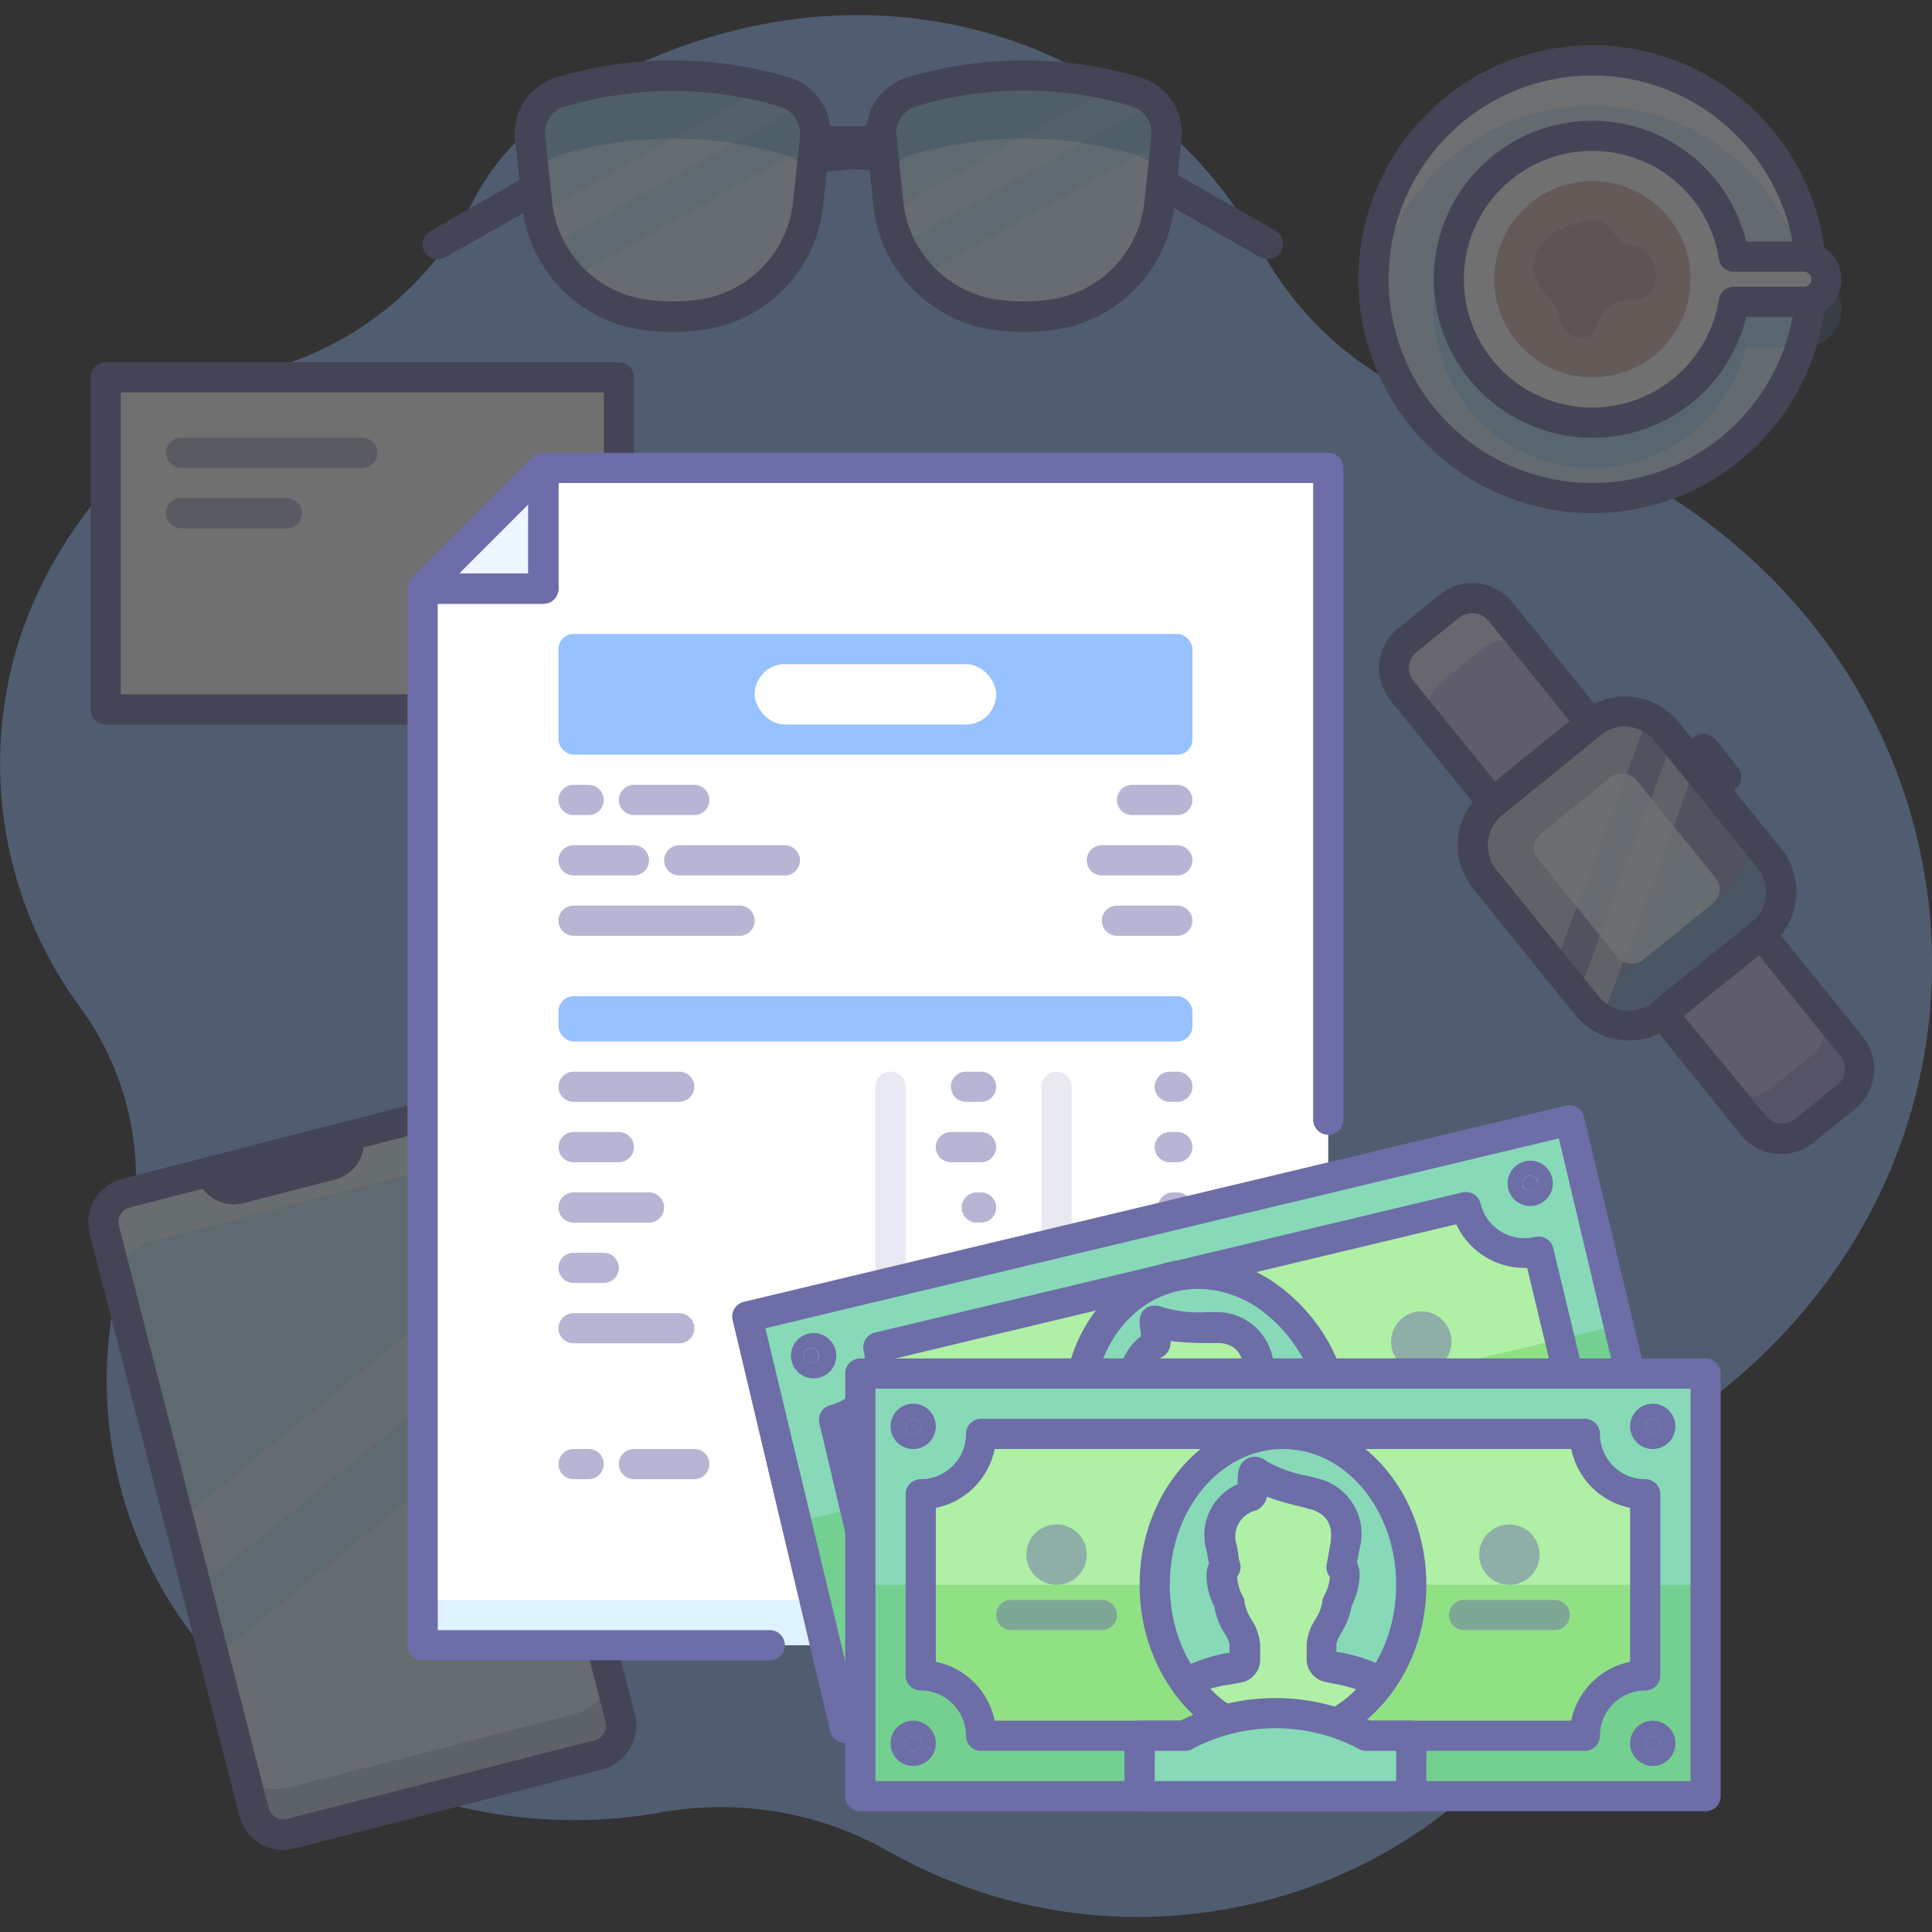 <?xml version="1.0" ?><svg data-name="019" id="_019" viewBox="0 0 128 128" xmlns="http://www.w3.org/2000/svg"><rect x="0" y="0" width="128" height="128" fill="#333333" stroke="none"/><defs><style>.cls-1,.cls-10,.cls-15,.cls-23{opacity:0.3;}.cls-2{fill:#95bfff;}.cls-3{fill:#e0f3ff;}.cls-4{fill:#c7e9ff;}.cls-5{fill:#2c4b75;opacity:0.2;}.cls-11,.cls-6,.cls-9{fill:#fff;}.cls-17,.cls-22,.cls-6{opacity:0.5;}.cls-17,.cls-23,.cls-7{fill:#6d6daa;}.cls-8{fill:#d2ebff;}.cls-9{opacity:0.75;}.cls-10,.cls-20{fill:#5cbeff;}.cls-12{fill:#d6b5b0;}.cls-13{fill:#c1a29f;}.cls-14{fill:#c7bff3;}.cls-15{fill:#554dab;}.cls-16{fill:#939fc6;}.cls-18{fill:#0070b8;}.cls-18,.cls-27{opacity:0.3;}.cls-19{opacity:0.2;}.cls-21{fill:#eef6ff;}.cls-24{fill:#97c1ff;}.cls-25{fill:#87d9b8;}.cls-26{fill:#afefa6;}.cls-27{fill:#48ba33;}.cls-28{fill:#6d6da8;}</style></defs><title/><g class="cls-1"><path class="cls-2" d="M79.61,126.73c13.69-1.74,24.18-11.38,27-23.4a19.71,19.71,0,0,1,7.12-10.93,38.25,38.25,0,0,0,8.36-9c10.25-15.48,6.88-36-7.83-47.89A40.2,40.2,0,0,0,98,27.58a22.21,22.21,0,0,1-14.48-11.1c-7.69-14.33-28-21.67-47.29-8.87A16.8,16.8,0,0,0,31,14a21.54,21.54,0,0,1-11.73,10A29.35,29.35,0,0,0,1.34,42.19,27.22,27.22,0,0,0,5.26,66.67a19.25,19.25,0,0,1,3,16.76A27.79,27.79,0,0,0,12.9,108.5c7.29,9.5,19.52,13.64,31,11.56A22.52,22.52,0,0,1,59,122.73,33.47,33.47,0,0,0,79.61,126.73Z"/><rect class="cls-3" height="43.82" rx="2" transform="translate(-23.58 9.06) rotate(-14.43)" width="25.04" x="11.48" y="75.76"/><path class="cls-4" d="M27.64,74.11,9.45,78.79A3.13,3.13,0,0,0,7.19,82.6l4.68,18.16L33.24,83.31l-1.79-7A3.13,3.13,0,0,0,27.64,74.11Z"/><polygon class="cls-4" points="14.21 109.85 35.58 92.41 34.41 87.86 13.04 105.3 14.21 109.85"/><path class="cls-5" d="M40.81,112.74l-.39-1.52a3.25,3.25,0,0,1-2.33,2.33l-19,4.89a3.29,3.29,0,0,1-2.86-.63l.3,1.17a3.14,3.14,0,0,0,3.82,2.25l18.19-4.68A3.13,3.13,0,0,0,40.81,112.74Z"/><path class="cls-6" d="M10.1,82.2l18.37-4.72a3.16,3.16,0,0,1,3.85,2.27l-.87-3.39a3.13,3.13,0,0,0-3.81-2.25L9.45,78.79A3.13,3.13,0,0,0,7.19,82.6l.57,2.21A3.18,3.18,0,0,1,10.1,82.2Z"/><path class="cls-7" d="M18.77,122.57a3,3,0,0,1-2.9-2.25L5.94,81.75A3,3,0,0,1,8.1,78.1l20.38-5.24h0A3,3,0,0,1,32.13,75l9.93,38.57a3,3,0,0,1-2.16,3.66l-20.38,5.24A3.2,3.2,0,0,1,18.77,122.57ZM29.23,74.76a1.07,1.07,0,0,0-.25,0h0L8.6,80a1,1,0,0,0-.72,1.21l9.92,38.57a1,1,0,0,0,1.22.72L39.4,115.3a1,1,0,0,0,.72-1.22L30.2,75.51A1,1,0,0,0,29.23,74.76Zm-.5-.94h0Z"/><path class="cls-7" d="M15.51,79.79A2.58,2.58,0,0,1,13,77.87a1,1,0,0,1,.72-1.22,1,1,0,0,1,1.22.72.57.57,0,0,0,.69.4l6.06-1.56a.54.54,0,0,0,.35-.26.52.52,0,0,0,.06-.42,1,1,0,0,1,1.94-.5,2.57,2.57,0,0,1-1.85,3.12l-6.06,1.56A2.34,2.34,0,0,1,15.51,79.79Z"/><circle class="cls-8" cx="105.5" cy="18.5" r="14.5"/><path class="cls-9" d="M105.5,7a14.5,14.5,0,0,1,14.42,13,14.76,14.76,0,0,0,.08-1.5,14.5,14.5,0,0,0-29,0,14.76,14.76,0,0,0,.08,1.5A14.5,14.5,0,0,1,105.5,7Z"/><path class="cls-10" d="M119.5,18h-3.81a10.5,10.5,0,1,0,0,5h3.81a2.5,2.5,0,0,0,0-5Z"/><path class="cls-7" d="M105.5,34A15.5,15.5,0,1,1,121,18.5,15.51,15.51,0,0,1,105.5,34Zm0-29A13.5,13.5,0,1,0,119,18.5,13.52,13.52,0,0,0,105.5,5Z"/><path class="cls-11" d="M119.5,17h-4.63a9.5,9.5,0,1,0,0,3h4.63a1.5,1.5,0,0,0,0-3Z"/><path class="cls-7" d="M105.5,29a10.5,10.5,0,1,1,10.19-13h3.81a2.5,2.5,0,0,1,0,5h-3.81A10.45,10.45,0,0,1,105.5,29Zm0-19a8.5,8.5,0,1,0,8.38,9.84,1,1,0,0,1,1-.84h4.63a.5.5,0,0,0,0-1h-4.63a1,1,0,0,1-1-.84A8.45,8.45,0,0,0,105.5,10Z"/><circle class="cls-12" cx="105.5" cy="18.5" r="6.5"/><path class="cls-13" d="M104.81,22.39c-1,0-1.4-.78-1.61-1.65a2.86,2.86,0,0,0-.73-1.17c-1.47-1.71-1-3.51,1-4.43.39-.17.82-.27,1.22-.43a1.84,1.84,0,0,1,2.08.47c.43.69.55.9,1.29,1.07a2,2,0,0,1,1.58,2.52,1.43,1.43,0,0,1-1.31,1.13C105.23,19.78,106.38,22.39,104.81,22.39Z"/><path class="cls-14" d="M105.4,47.94,98.9,53.2l-6-7.43a2.39,2.39,0,0,1,.35-3.36L96,40.16a2.39,2.39,0,0,1,3.36.35Z"/><path class="cls-6" d="M96,40.16l-2.79,2.25a2.39,2.39,0,0,0-.35,3.36l2.25,2.79a2.39,2.39,0,0,1,.36-3.36l2.78-2.26a2.39,2.39,0,0,1,3.36.36l-2.25-2.79A2.39,2.39,0,0,0,96,40.16Z"/><path class="cls-14" d="M110.17,67.13l6.5-5.26,6,7.43a2.39,2.39,0,0,1-.35,3.36l-2.79,2.26a2.39,2.39,0,0,1-3.36-.36Z"/><path class="cls-15" d="M120.07,69.88l-2.78,2.25a2.39,2.39,0,0,1-3.36-.36l2.25,2.79a2.39,2.39,0,0,0,3.36.36l2.79-2.26a2.39,2.39,0,0,0,.35-3.36l-2.25-2.78A2.39,2.39,0,0,1,120.07,69.88Z"/><path class="cls-7" d="M113.45,53.19a1,1,0,0,1-.78-.37L111.16,51a1,1,0,0,1,.15-1.41l.93-.75a1,1,0,0,1,1.41.15l1.5,1.86a1,1,0,0,1-.15,1.4l-.93.76A1,1,0,0,1,113.45,53.19Z"/><rect class="cls-16" height="17.92" rx="3.58" transform="translate(-12.2 80.6) rotate(-38.97)" width="15.53" x="100.02" y="48.58"/><path class="cls-10" d="M114.42,59.09l-6.51,5.26a3.59,3.59,0,0,1-5-.54l2.26,2.79a3.58,3.58,0,0,0,5,.53l6.5-5.26a3.58,3.58,0,0,0,.53-5L115,54.05A3.6,3.6,0,0,1,114.42,59.09Z"/><rect class="cls-3" height="10.75" rx="1.19" transform="translate(-12.2 80.6) rotate(-38.97)" width="8.36" x="103.6" y="52.16"/><path class="cls-6" d="M109.18,47.5a3.57,3.57,0,0,0-3.78.44L98.9,53.2a3.58,3.58,0,0,0-.53,5L103,64Z"/><path class="cls-6" d="M110.83,49l-6.28,16.92.58.72a3.63,3.63,0,0,0,1,.86l6.18-16.65Z"/><path class="cls-7" d="M107.92,68.93a4.58,4.58,0,0,1-3.57-1.7l-6.76-8.36a4.59,4.59,0,0,1,.68-6.45l6.5-5.26a4.6,4.6,0,0,1,6.45.68L118,56.2a4.6,4.6,0,0,1-.68,6.45l-6.5,5.26A4.61,4.61,0,0,1,107.92,68.93Zm-.27-20.79a2.56,2.56,0,0,0-1.62.58L99.53,54a2.59,2.59,0,0,0-.39,3.63L105.91,66a2.58,2.58,0,0,0,3.63.38l6.5-5.26h0a2.56,2.56,0,0,0,.38-3.63l-6.76-8.36A2.59,2.59,0,0,0,107.65,48.14Z"/><path class="cls-7" d="M98.9,54.2h-.11a1,1,0,0,1-.67-.37l-6-7.43a3.39,3.39,0,0,1,.5-4.77l2.79-2.25a3.4,3.4,0,0,1,4.77.5l6,7.43a1,1,0,0,1-.15,1.41L99.53,54A1,1,0,0,1,98.9,54.2ZM97.53,40.63a1.39,1.39,0,0,0-.87.3l-2.79,2.26a1.36,1.36,0,0,0-.51.93,1.39,1.39,0,0,0,.3,1l5.39,6.65,4.94-4-5.38-6.65A1.38,1.38,0,0,0,97.53,40.63Z"/><path class="cls-7" d="M118,76.45l-.36,0a3.41,3.41,0,0,1-2.28-1.24l-6-7.43a1,1,0,0,1-.22-.73,1,1,0,0,1,.37-.68l6.5-5.26a1,1,0,0,1,1.41.15l6,7.43a3.41,3.41,0,0,1-.5,4.77l-2.79,2.25A3.33,3.33,0,0,1,118,76.45Zm-6.47-9.17L117,73.93a1.36,1.36,0,0,0,.93.51,1.39,1.39,0,0,0,1-.3l2.79-2.26a1.31,1.31,0,0,0,.5-.93,1.35,1.35,0,0,0-.3-1l-5.38-6.65Z"/><rect class="cls-11" height="34" transform="translate(-12 60) rotate(-90)" width="22" x="13" y="19"/><path class="cls-7" d="M41,48H7a1,1,0,0,1-1-1V25a1,1,0,0,1,1-1H41a1,1,0,0,1,1,1V47A1,1,0,0,1,41,48ZM8,46H40V26H8Z"/><path class="cls-17" d="M24,31H12a1,1,0,0,1,0-2H24a1,1,0,0,1,0,2Z"/><path class="cls-17" d="M19,35H12a1,1,0,0,1,0-2h7a1,1,0,0,1,0,2Z"/><path class="cls-7" d="M84,17.18a1,1,0,0,1-.5-.13l-6.81-3.89-40.79-4a1,1,0,1,1,.2-2l41,4a1,1,0,0,1,.4.12l7,4a1,1,0,0,1-.5,1.87Z"/><path class="cls-7" d="M29,17.18a1,1,0,0,1-.5-1.87l7-4a1,1,0,0,1,.4-.12l41-4a1,1,0,1,1,.2,2l-40.79,4L29.5,17.05A1,1,0,0,1,29,17.18Z"/><path class="cls-4" d="M37.12,6.09h0a2.87,2.87,0,0,0-2,3.09l.45,4.24a8.28,8.28,0,0,0,6.71,7.38h0a12.88,12.88,0,0,0,4.55,0h0a8.28,8.28,0,0,0,6.71-7.38L54,9.18a2.87,2.87,0,0,0-2-3.09h0A26,26,0,0,0,37.12,6.09Z"/><path class="cls-4" d="M60.39,6.09h0a2.87,2.87,0,0,0-2,3.09l.45,4.24a8.28,8.28,0,0,0,6.71,7.38h0a12.88,12.88,0,0,0,4.55,0h0a8.28,8.28,0,0,0,6.71-7.38l.45-4.24a2.87,2.87,0,0,0-2-3.09h0A26,26,0,0,0,60.39,6.09Z"/><path class="cls-3" d="M36.43,16.31,53.26,6.89A2.67,2.67,0,0,0,52,6.09h0c-.43-.13-.85-.23-1.28-.33l-15,8.4A8.23,8.23,0,0,0,36.43,16.31Z"/><path class="cls-3" d="M46.84,20.8a8.28,8.28,0,0,0,6.71-7.38l.43-4-16.11,9a8,8,0,0,0,4.42,2.4A12.88,12.88,0,0,0,46.84,20.8Z"/><path class="cls-3" d="M59.64,16.2l16.8-9.41a2.71,2.71,0,0,0-1.16-.7h0c-.49-.15-1-.27-1.47-.38L59,14A8.79,8.79,0,0,0,59.64,16.2Z"/><path class="cls-3" d="M70.11,20.8a8.28,8.28,0,0,0,6.71-7.38l.45-4.2L61,18.31a8,8,0,0,0,4.52,2.49A12.88,12.88,0,0,0,70.11,20.8Z"/><path class="cls-18" d="M58.67,11.77a2.82,2.82,0,0,1,1.72-1.5h0a26,26,0,0,1,14.89,0h0A2.82,2.82,0,0,1,77,11.77l.27-2.59a2.87,2.87,0,0,0-2-3.09h0a26,26,0,0,0-14.89,0h0a2.87,2.87,0,0,0-2,3.09Z"/><path class="cls-18" d="M35.41,11.77a2.77,2.77,0,0,1,1.71-1.5h0a26,26,0,0,1,14.89,0h0a2.79,2.79,0,0,1,1.72,1.5L54,9.18a2.88,2.88,0,0,0-2-3.09h0a26,26,0,0,0-14.89,0h0a2.87,2.87,0,0,0-2,3.09Z"/><path class="cls-7" d="M58.44,10.36H54a1,1,0,0,1,0-2h4.44a1,1,0,0,1,0,2Z"/><path class="cls-7" d="M44.56,22a14.48,14.48,0,0,1-2.45-.21,9.32,9.32,0,0,1-7.53-8.27l-.45-4.23a3.88,3.88,0,0,1,2.7-4.16h0a27,27,0,0,1,15.46,0A3.86,3.86,0,0,1,55,9.29l-.45,4.23A9.31,9.31,0,0,1,47,21.79,14.39,14.39,0,0,1,44.56,22ZM37.4,7.05a1.87,1.87,0,0,0-1.28,2l.45,4.23a7.32,7.32,0,0,0,5.89,6.51,12.4,12.4,0,0,0,4.21,0,7.32,7.32,0,0,0,5.88-6.51L53,9.08a1.89,1.89,0,0,0-1.29-2,24.94,24.94,0,0,0-14.32,0Zm-.28-1h0Z"/><path class="cls-7" d="M67.84,22a14.39,14.39,0,0,1-2.45-.21,9.33,9.33,0,0,1-7.54-8.27L57.4,9.29a3.88,3.88,0,0,1,2.7-4.16h0a27,27,0,0,1,15.47,0,3.88,3.88,0,0,1,2.7,4.16l-.45,4.23a9.33,9.33,0,0,1-7.54,8.27A14.36,14.36,0,0,1,67.84,22ZM60.68,7.05a1.87,1.87,0,0,0-1.29,2l.45,4.23a7.32,7.32,0,0,0,5.89,6.51,12.4,12.4,0,0,0,4.21,0,7.32,7.32,0,0,0,5.89-6.51l.45-4.23a1.87,1.87,0,0,0-1.28-2,24.94,24.94,0,0,0-14.32,0Zm-.29-1h0Z"/></g><polygon class="cls-11" points="28 109 28 39 36 31 88 31 88 109 28 109"/><g class="cls-19"><rect class="cls-20" height="3" width="60" x="28" y="106"/></g><path class="cls-7" d="M51,110H28a1,1,0,0,1-1-1V39a1,1,0,0,1,.29-.71l8-8A1,1,0,0,1,36,30H88a1,1,0,0,1,1,1V74.18a1,1,0,0,1-2,0V32H36.41L29,39.41V108H51a1,1,0,0,1,0,2Z"/><polygon class="cls-21" points="28 39 36 39 36 31 28 39"/><path class="cls-7" d="M36,40H28a1,1,0,0,1-.92-.62,1,1,0,0,1,.21-1.09l8-8a1,1,0,0,1,1.09-.21A1,1,0,0,1,37,31v8A1,1,0,0,1,36,40Zm-5.59-2H35V33.41Z"/><path class="cls-7" d="M36,40H28a1,1,0,0,1-.92-.62,1,1,0,0,1,.21-1.09l8-8a1,1,0,0,1,1.09-.21A1,1,0,0,1,37,31v8A1,1,0,0,1,36,40Zm-5.59-2H35V33.41Z"/><g class="cls-22"><path class="cls-7" d="M45,73H38a1,1,0,0,1,0-2h7a1,1,0,0,1,0,2Z"/><path class="cls-7" d="M41,77H38a1,1,0,0,1,0-2h3a1,1,0,0,1,0,2Z"/><path class="cls-7" d="M43,81H38a1,1,0,0,1,0-2h5a1,1,0,0,1,0,2Z"/><path class="cls-7" d="M40,85H38a1,1,0,0,1,0-2h2a1,1,0,0,1,0,2Z"/><path class="cls-7" d="M45,89H38a1,1,0,0,1,0-2h7a1,1,0,0,1,0,2Z"/><path class="cls-7" d="M65,73H64a1,1,0,0,1,0-2h1a1,1,0,0,1,0,2Z"/><path class="cls-7" d="M65,77H63a1,1,0,0,1,0-2h2a1,1,0,0,1,0,2Z"/><path class="cls-7" d="M65,81h-.29a1,1,0,1,1,0-2H65a1,1,0,0,1,0,2Z"/><path class="cls-7" d="M78,73h-.5a1,1,0,0,1,0-2H78a1,1,0,0,1,0,2Z"/><path class="cls-7" d="M78,77h-.5a1,1,0,0,1,0-2H78a1,1,0,0,1,0,2Z"/><path class="cls-7" d="M78,81h-.29a1,1,0,1,1,0-2H78a1,1,0,0,1,0,2Z"/><path class="cls-7" d="M65,85h-.29a1,1,0,1,1,0-2H65a1,1,0,0,1,0,2Z"/><path class="cls-7" d="M78,85h-.29a1,1,0,1,1,0-2H78a1,1,0,0,1,0,2Z"/><path class="cls-7" d="M65,89h-.29a1,1,0,1,1,0-2H65a1,1,0,0,1,0,2Z"/><path class="cls-7" d="M78,89h-.29a1,1,0,1,1,0-2H78a1,1,0,0,1,0,2Z"/><path class="cls-23" d="M59,90a1,1,0,0,1-1-1V72a1,1,0,0,1,2,0V89A1,1,0,0,1,59,90Z"/><path class="cls-23" d="M70,90a1,1,0,0,1-1-1V72a1,1,0,0,1,2,0V89A1,1,0,0,1,70,90Z"/></g><g class="cls-22"><path class="cls-7" d="M39,54H38a1,1,0,0,1,0-2h1a1,1,0,0,1,0,2Z"/><path class="cls-7" d="M46,54H42a1,1,0,0,1,0-2h4a1,1,0,0,1,0,2Z"/><path class="cls-7" d="M42,58H38a1,1,0,0,1,0-2h4a1,1,0,0,1,0,2Z"/><path class="cls-7" d="M78,58H73a1,1,0,0,1,0-2h5a1,1,0,0,1,0,2Z"/><path class="cls-7" d="M78,54H75a1,1,0,0,1,0-2h3a1,1,0,0,1,0,2Z"/><path class="cls-7" d="M78,62H74a1,1,0,0,1,0-2h4a1,1,0,0,1,0,2Z"/><path class="cls-7" d="M52,58H45a1,1,0,0,1,0-2h7a1,1,0,0,1,0,2Z"/><path class="cls-7" d="M49,62H38a1,1,0,0,1,0-2H49a1,1,0,0,1,0,2Z"/></g><g class="cls-22"><path class="cls-7" d="M39,98H38a1,1,0,0,1,0-2h1a1,1,0,0,1,0,2Z"/><path class="cls-7" d="M46,98H42a1,1,0,0,1,0-2h4a1,1,0,0,1,0,2Z"/><path class="cls-7" d="M78,98H75a1,1,0,0,1,0-2h3a1,1,0,0,1,0,2Z"/></g><rect class="cls-24" height="8" rx="1" width="42" x="37" y="42"/><rect class="cls-24" height="3" rx="1" width="42" x="37" y="66"/><rect class="cls-11" height="4" rx="2" width="16" x="50" y="44"/><rect class="cls-25" height="28" transform="translate(-19.77 21.23) rotate(-13.47)" width="56" x="52" y="80.32"/><path class="cls-26" d="M101.78,99.39l-38.9,9.31a4,4,0,0,0-4.82-3l-2.8-11.66a4,4,0,0,0,3-4.83l38.9-9.31a4,4,0,0,0,4.82,3l2.79,11.67A4,4,0,0,0,101.78,99.39Z"/><rect class="cls-27" height="14" transform="translate(-21.31 21.79) rotate(-13.47)" width="56" x="53.63" y="94.13"/><path class="cls-28" d="M56,115.46a1,1,0,0,1-1-.77L48.54,87.46a1,1,0,0,1,.74-1.21l54.46-13a1,1,0,0,1,1.2.74l6.52,27.23a1,1,0,0,1-.74,1.21l-54.46,13A.85.85,0,0,1,56,115.46ZM50.71,88l6.06,25.28,52.51-12.57-6-25.29Z"/><path class="cls-28" d="M62.88,109.7a1,1,0,0,1-1-.76,3,3,0,0,0-3.62-2.22,1,1,0,0,1-1.21-.74L54.29,94.31A1,1,0,0,1,55,93.1a3,3,0,0,0,2.22-3.61A1,1,0,0,1,58,88.28L96.89,79a1,1,0,0,1,1.2.74,3,3,0,0,0,3.62,2.21,1,1,0,0,1,.75.12,1,1,0,0,1,.45.63l2.8,11.66a1,1,0,0,1-.74,1.21,3,3,0,0,0-2.22,3.61,1,1,0,0,1-.12.76,1,1,0,0,1-.62.45l-38.9,9.32ZM59,104.63a5,5,0,0,1,4.53,2.89l37.15-8.9a5,5,0,0,1,2.88-4.7L101.18,84a4.94,4.94,0,0,1-2.79-.74,5,5,0,0,1-1.91-2.15L59.33,90a5,5,0,0,1-2.89,4.7l2.38,9.92Z"/><ellipse class="cls-25" cx="80" cy="94.32" rx="8.5" ry="10" transform="translate(-19.77 21.23) rotate(-13.47)"/><path class="cls-28" d="M80.64,105.25c-4.45,0-8.64-3.56-9.88-8.72-1.41-5.9,1.58-11.69,6.68-12.91a8.83,8.83,0,0,1,7.35,1.62,11.89,11.89,0,0,1,4.45,6.87h0C90.65,98,87.66,103.8,82.56,105A8.46,8.46,0,0,1,80.64,105.25ZM79.38,85.39a6.18,6.18,0,0,0-1.48.18c-4,1-6.35,5.67-5.19,10.5s5.36,8,9.39,7,6.35-5.67,5.19-10.5h0a9.85,9.85,0,0,0-3.68-5.72A7.2,7.2,0,0,0,79.38,85.39Z"/><circle class="cls-28" cx="53.73" cy="89.81" r="0.5"/><path class="cls-28" d="M53.73,91.31a1.5,1.5,0,1,1,.35,0A1.45,1.45,0,0,1,53.73,91.31Zm0-2-.12,0a.5.5,0,0,0-.37.6.5.5,0,0,0,1-.23A.5.5,0,0,0,53.73,89.31Z"/><circle class="cls-28" cx="58.62" cy="110.24" r="0.5"/><path class="cls-28" d="M58.61,111.74a1.46,1.46,0,0,1-.78-.22,1.48,1.48,0,0,1-.67-.93A1.5,1.5,0,1,1,59,111.7,1.47,1.47,0,0,1,58.61,111.74Zm0-2H58.5a.52.52,0,0,0-.31.23.5.5,0,0,0-.06.38.51.51,0,0,0,.6.37.53.53,0,0,0,.31-.23.5.5,0,0,0,.06-.38.53.53,0,0,0-.22-.31A.48.48,0,0,0,58.62,109.74Z"/><circle class="cls-28" cx="101.38" cy="78.4" r="0.5"/><path class="cls-28" d="M101.38,79.9a1.5,1.5,0,1,1,1.46-1.85h0a1.51,1.51,0,0,1-1.11,1.81A1.45,1.45,0,0,1,101.38,79.9Zm.49-1.61-1,.23a.51.51,0,0,0,.6.37.5.5,0,0,0,.32-.23A.53.53,0,0,0,101.87,78.29Zm-.49-.39-.12,0a.5.5,0,0,0-.37.6l1-.23h0A.52.52,0,0,0,101.38,77.9Z"/><circle class="cls-28" cx="106.27" cy="98.83" r="0.5"/><path class="cls-28" d="M106.27,100.33a1.5,1.5,0,0,1-.78-.22,1.46,1.46,0,0,1-.68-.93A1.52,1.52,0,0,1,105,98a1.48,1.48,0,0,1,.93-.67,1.52,1.52,0,0,1,1.14.18,1.48,1.48,0,0,1,.67.93,1.52,1.52,0,0,1-1.11,1.81A2.21,2.21,0,0,1,106.27,100.33Zm-.49-1.39a.52.52,0,0,0,.23.31.5.5,0,0,0,.38.06.53.53,0,0,0,.31-.22.5.5,0,0,0,.06-.38h0a.52.52,0,0,0-.23-.31.5.5,0,0,0-.38-.06.51.51,0,0,0-.37.6Zm0,0Zm0,0Z"/><path class="cls-26" d="M84.69,98.86h-.5a.55.55,0,0,1-.6-.43c-.06-.29-.13-.6-.21-.92-.18-.74.56-1.86.36-2.91a4.13,4.13,0,0,0,.09-1.82.89.89,0,0,0-.38-.59c0-.41,0-.83-.07-1.27a2.79,2.79,0,0,0-2.71-3c-.61,0-3.07.13-4.14-.46-.39-.22.22,1.37,0,1.56a2.76,2.76,0,0,0-1,3.79L76,94a.88.88,0,0,0-.07.7,4.1,4.1,0,0,0,.9,1.58c.3,1,1.45,1.64,1.64,2.43.07.32.15.63.23.92a.55.55,0,0,1-.34.66l-.5.22a10,10,0,0,0-2.59,1.65,8.23,8.23,0,0,0,6.22,2l.86-.15h.07c.27-.07.53-.15.79-.24a8.23,8.23,0,0,0,4.62-4.67A9.77,9.77,0,0,0,84.69,98.86Z"/><path class="cls-28" d="M80.63,105.25a9.36,9.36,0,0,1-6-2.34,1,1,0,0,1-.35-.75,1,1,0,0,1,.34-.76,11.24,11.24,0,0,1,2.83-1.81l.19-.08c0-.19-.09-.38-.14-.58A3,3,0,0,0,77,98.3a4.82,4.82,0,0,1-1.06-1.53,4.81,4.81,0,0,1-1-1.84,2.13,2.13,0,0,1,0-.9l-.12-.26-.23-.53a3.69,3.69,0,0,1,1-4.71l0-.2c-.11-.58-.23-1.25.36-1.68A1.17,1.17,0,0,1,77,86.6a8.7,8.7,0,0,0,3,.33h.77a3.78,3.78,0,0,1,3.62,3.94l0,.57c0,.1,0,.2,0,.3a2.16,2.16,0,0,1,.37.81,4.81,4.81,0,0,1,0,2.09,5.11,5.11,0,0,1-.24,1.89,3.17,3.17,0,0,0-.16.75c.05.19.1.38.14.57h.15a10.84,10.84,0,0,1,3.41.29,1,1,0,0,1,.64.52,1,1,0,0,1,0,.83,9.13,9.13,0,0,1-5.19,5.22,9.37,9.37,0,0,1-.9.28h-.07a8.75,8.75,0,0,1-1,.17A7.69,7.69,0,0,1,80.63,105.25Zm-3.72-3.12a6.88,6.88,0,0,0,4.43,1.08c.24,0,.49-.08.74-.14h0c.27-.07.5-.15.72-.23a6.78,6.78,0,0,0,3.46-3,10,10,0,0,0-1.55,0h-.53a1.56,1.56,0,0,1-1.61-1.24c-.06-.28-.13-.57-.2-.88A3.43,3.43,0,0,1,82.58,96a3.07,3.07,0,0,0,.17-1.22,1,1,0,0,1,0-.42A3,3,0,0,0,82.85,93v0a1,1,0,0,1-.4-.76c0-.22,0-.44,0-.67l0-.59c-.08-1.68-1-2-1.79-2H80a21.4,21.4,0,0,1-2.44-.13,1.18,1.18,0,0,1-.47,1,1.8,1.8,0,0,0-.72,2.58l.25.55.27.6a1,1,0,0,1,0,.85,3.11,3.11,0,0,0,.69,1.2,1,1,0,0,1,.2.37,2.9,2.9,0,0,0,.68,1,3.5,3.5,0,0,1,1,1.52c.07.31.14.6.22.87a1.57,1.57,0,0,1-.91,1.86l-.49.21A11.81,11.81,0,0,0,76.91,102.13Zm1-2.76h0Zm6.77-.51h0Zm-.54-1h0ZM83,93.07Z"/><path class="cls-25" d="M90.59,102.07l-2.92.7A12.68,12.68,0,0,0,76,105.56l-2.92.7.93,3.89L91.52,106Z"/><path class="cls-28" d="M74,111.15a1,1,0,0,1-1-.77l-.93-3.89a1,1,0,0,1,.12-.76,1.06,1.06,0,0,1,.62-.45l2.64-.63a13.89,13.89,0,0,1,12.22-2.92l2.64-.64a1,1,0,0,1,1.2.74l.94,3.89a1,1,0,0,1-.74,1.21l-17.5,4.19A1,1,0,0,1,74,111.15ZM74.3,107l.46,1.94,15.56-3.72-.47-2-1.95.47a1,1,0,0,1-.58,0,11.7,11.7,0,0,0-10.58,2.53.94.94,0,0,1-.5.29Z"/><g class="cls-22"><path class="cls-7" d="M64.94,97.87a2,2,0,0,1-1-.3,2,2,0,1,1,3-2.17h0a2,2,0,0,1-1.48,2.41A1.84,1.84,0,0,1,64.94,97.87Z"/><line class="cls-25" x1="68.8" x2="62.96" y1="99.06" y2="100.46"/><path class="cls-28" d="M63,101.46a1,1,0,0,1-.23-2l5.83-1.39A1,1,0,1,1,69,100l-5.84,1.4A.85.85,0,0,1,63,101.46Z"/></g><g class="cls-22"><path class="cls-7" d="M94.12,90.88a2,2,0,0,1-1-.29,2,2,0,0,1-.9-1.24,2,2,0,0,1,1.48-2.41,2,2,0,0,1,1.51.24,2,2,0,0,1,.9,1.24,2,2,0,0,1-.24,1.51,2,2,0,0,1-1.24.9A2.59,2.59,0,0,1,94.12,90.88Zm0-2Z"/><line class="cls-25" x1="97.97" x2="92.14" y1="92.07" y2="93.47"/><path class="cls-28" d="M92.13,94.47a1,1,0,0,1-.23-2l5.84-1.4a1,1,0,0,1,1.2.74,1,1,0,0,1-.74,1.21l-5.83,1.39A1,1,0,0,1,92.13,94.47Z"/></g><rect class="cls-25" height="28" width="56" x="57" y="91"/><path class="cls-26" d="M105,115H65a4,4,0,0,0-4-4V99a4,4,0,0,0,4-4h40a4,4,0,0,0,4,4v12A4,4,0,0,0,105,115Z"/><rect class="cls-27" height="14" width="56" x="57" y="105"/><path class="cls-28" d="M113,120H57a1,1,0,0,1-1-1V91a1,1,0,0,1,1-1h56a1,1,0,0,1,1,1v28A1,1,0,0,1,113,120Zm-55-2h54V92H58Z"/><path class="cls-28" d="M105,116H65a1,1,0,0,1-1-1,3,3,0,0,0-3-3,1,1,0,0,1-1-1V99a1,1,0,0,1,1-1,3,3,0,0,0,3-3,1,1,0,0,1,1-1h40a1,1,0,0,1,1,1,3,3,0,0,0,3,3,1,1,0,0,1,1,1v12a1,1,0,0,1-1,1,3,3,0,0,0-3,3A1,1,0,0,1,105,116Zm-39.1-2h38.2a5,5,0,0,1,3.9-3.9V99.9a5,5,0,0,1-3.9-3.9H65.9A5,5,0,0,1,62,99.9v10.2A5,5,0,0,1,65.9,114Z"/><ellipse class="cls-25" cx="85" cy="105" rx="8.5" ry="10"/><path class="cls-28" d="M85,116c-5.24,0-9.5-4.93-9.5-11S79.76,94,85,94s9.5,4.93,9.5,11S90.24,116,85,116Zm0-20c-4.14,0-7.5,4-7.5,9s3.36,9,7.5,9,7.5-4,7.5-9S89.14,96,85,96Z"/><circle class="cls-28" cx="60.5" cy="94.5" r="0.5"/><path class="cls-28" d="M60.5,96A1.5,1.5,0,1,1,62,94.5,1.5,1.5,0,0,1,60.5,96Zm0-2a.5.5,0,0,0,0,1,.5.5,0,0,0,0-1Z"/><circle class="cls-28" cx="60.5" cy="115.5" r="0.5"/><path class="cls-28" d="M60.5,117a1.5,1.5,0,1,1,1.5-1.5A1.5,1.5,0,0,1,60.5,117Zm0-2a.5.5,0,0,0-.5.5.5.5,0,0,0,.5.5.5.5,0,0,0,.5-.5A.51.51,0,0,0,60.5,115Z"/><circle class="cls-28" cx="109.5" cy="94.5" r="0.5"/><path class="cls-28" d="M109.5,96a1.5,1.5,0,1,1,1.5-1.5A1.5,1.5,0,0,1,109.5,96Zm0-2a.5.5,0,0,0,0,1,.5.5,0,0,0,0-1Z"/><circle class="cls-28" cx="109.5" cy="115.5" r="0.5"/><path class="cls-28" d="M109.5,117a1.5,1.5,0,1,1,1.5-1.5A1.5,1.5,0,0,1,109.5,117Zm0-2a.5.5,0,0,0-.5.5.5.5,0,0,0,.5.5.5.5,0,0,0,.5-.5A.51.51,0,0,0,109.5,115Z"/><path class="cls-26" d="M88.5,110.51,88,110.4a.55.55,0,0,1-.49-.55c0-.3,0-.62,0-.95,0-.76,1-1.68,1-2.75a4.15,4.15,0,0,0,.51-1.74.9.9,0,0,0-.23-.67c.08-.4.14-.82.23-1.25A2.81,2.81,0,0,0,87.14,99c-.59-.19-3-.59-3.92-1.41-.33-.3-.11,1.38-.4,1.51a2.76,2.76,0,0,0-1.89,3.44c.08.43.15.85.23,1.25a.86.86,0,0,0-.23.67,4.12,4.12,0,0,0,.5,1.74c.06,1.07,1,1.93,1,2.75,0,.33,0,.65,0,.95a.55.55,0,0,1-.48.55l-.54.11a9.86,9.86,0,0,0-2.9,1A7.68,7.68,0,0,0,85,115h.07c.28,0,.55,0,.83,0a8.21,8.21,0,0,0,5.57-3.47A9.44,9.44,0,0,0,88.5,110.51Z"/><path class="cls-28" d="M85,116a8.22,8.22,0,0,1-1-.06,9.16,9.16,0,0,1-6.26-3.85,1,1,0,0,1,.34-1.47,11.48,11.48,0,0,1,3.18-1.1l.2,0v-.6a2.61,2.61,0,0,0-.34-.72,4.79,4.79,0,0,1-.66-1.74,4.79,4.79,0,0,1-.53-2,2.06,2.06,0,0,1,.17-.88l-.06-.3-.1-.55A3.67,3.67,0,0,1,82,98.33v-.2c0-.6.07-1.27.75-1.55a1.15,1.15,0,0,1,1.14.22,8.74,8.74,0,0,0,2.82,1l.75.19a3.78,3.78,0,0,1,2.6,4.68l-.1.55-.06.3a2.07,2.07,0,0,1,.18.88,4.94,4.94,0,0,1-.53,2,5.07,5.07,0,0,1-.68,1.77,3.18,3.18,0,0,0-.33.7v.59l.15,0a11,11,0,0,1,3.25,1.08,1,1,0,0,1,.5.66,1,1,0,0,1-.17.81A9.11,9.11,0,0,1,86,115.94l-.94.06Zm-4.81-4.12A6.87,6.87,0,0,0,84.24,114c.25,0,.5,0,.78,0s.52,0,.75,0a6.85,6.85,0,0,0,4.07-2.08,9.8,9.8,0,0,0-1.51-.38h0l-.48-.1a1.54,1.54,0,0,1-1.28-1.58c0-.28,0-.59,0-.9a3.47,3.47,0,0,1,.57-1.66,3,3,0,0,0,.46-1.14.92.92,0,0,1,.11-.4,3.21,3.21,0,0,0,.4-1.29v0a1,1,0,0,1-.21-.84q.06-.32.12-.66l.1-.58c.32-1.64-.51-2.15-1.27-2.4-.11,0-.32-.08-.57-.15a16.91,16.91,0,0,1-2.34-.68,1.25,1.25,0,0,1-.7.9,1.78,1.78,0,0,0-1.3,2.33l.1.58c0,.23.08.45.13.66a1,1,0,0,1-.21.83,3.25,3.25,0,0,0,.39,1.33.8.8,0,0,1,.11.4,3,3,0,0,0,.44,1.09,3.54,3.54,0,0,1,.59,1.71c0,.31,0,.62,0,.9a1.55,1.55,0,0,1-1.32,1.59l-.52.1A10.23,10.23,0,0,0,80.18,111.88Zm8.35-2Zm-6.73-.47h0Zm6.38,0h0Zm0-5Zm-5.73-6.34h0Z"/><path class="cls-25" d="M93.5,115h-3a12.73,12.73,0,0,0-12,0h-3v4h18Z"/><path class="cls-28" d="M93.5,120h-18a1,1,0,0,1-1-1v-4a1,1,0,0,1,1-1h2.71a13.92,13.92,0,0,1,12.57,0H93.5a1,1,0,0,1,1,1v4A1,1,0,0,1,93.5,120Zm-17-2h16v-2h-2a1,1,0,0,1-.55-.17,11.79,11.79,0,0,0-10.88,0,1,1,0,0,1-.56.17h-2Z"/><g class="cls-22"><path class="cls-7" d="M70,105a2,2,0,1,1,2-2A2,2,0,0,1,70,105Zm0-2Z"/><path class="cls-28" d="M73,108H67a1,1,0,0,1,0-2h6a1,1,0,0,1,0,2Z"/></g><g class="cls-22"><path class="cls-7" d="M100,105a2,2,0,1,1,2-2A2,2,0,0,1,100,105Zm0-2Z"/><path class="cls-28" d="M103,108H97a1,1,0,0,1,0-2h6a1,1,0,0,1,0,2Z"/></g></svg>